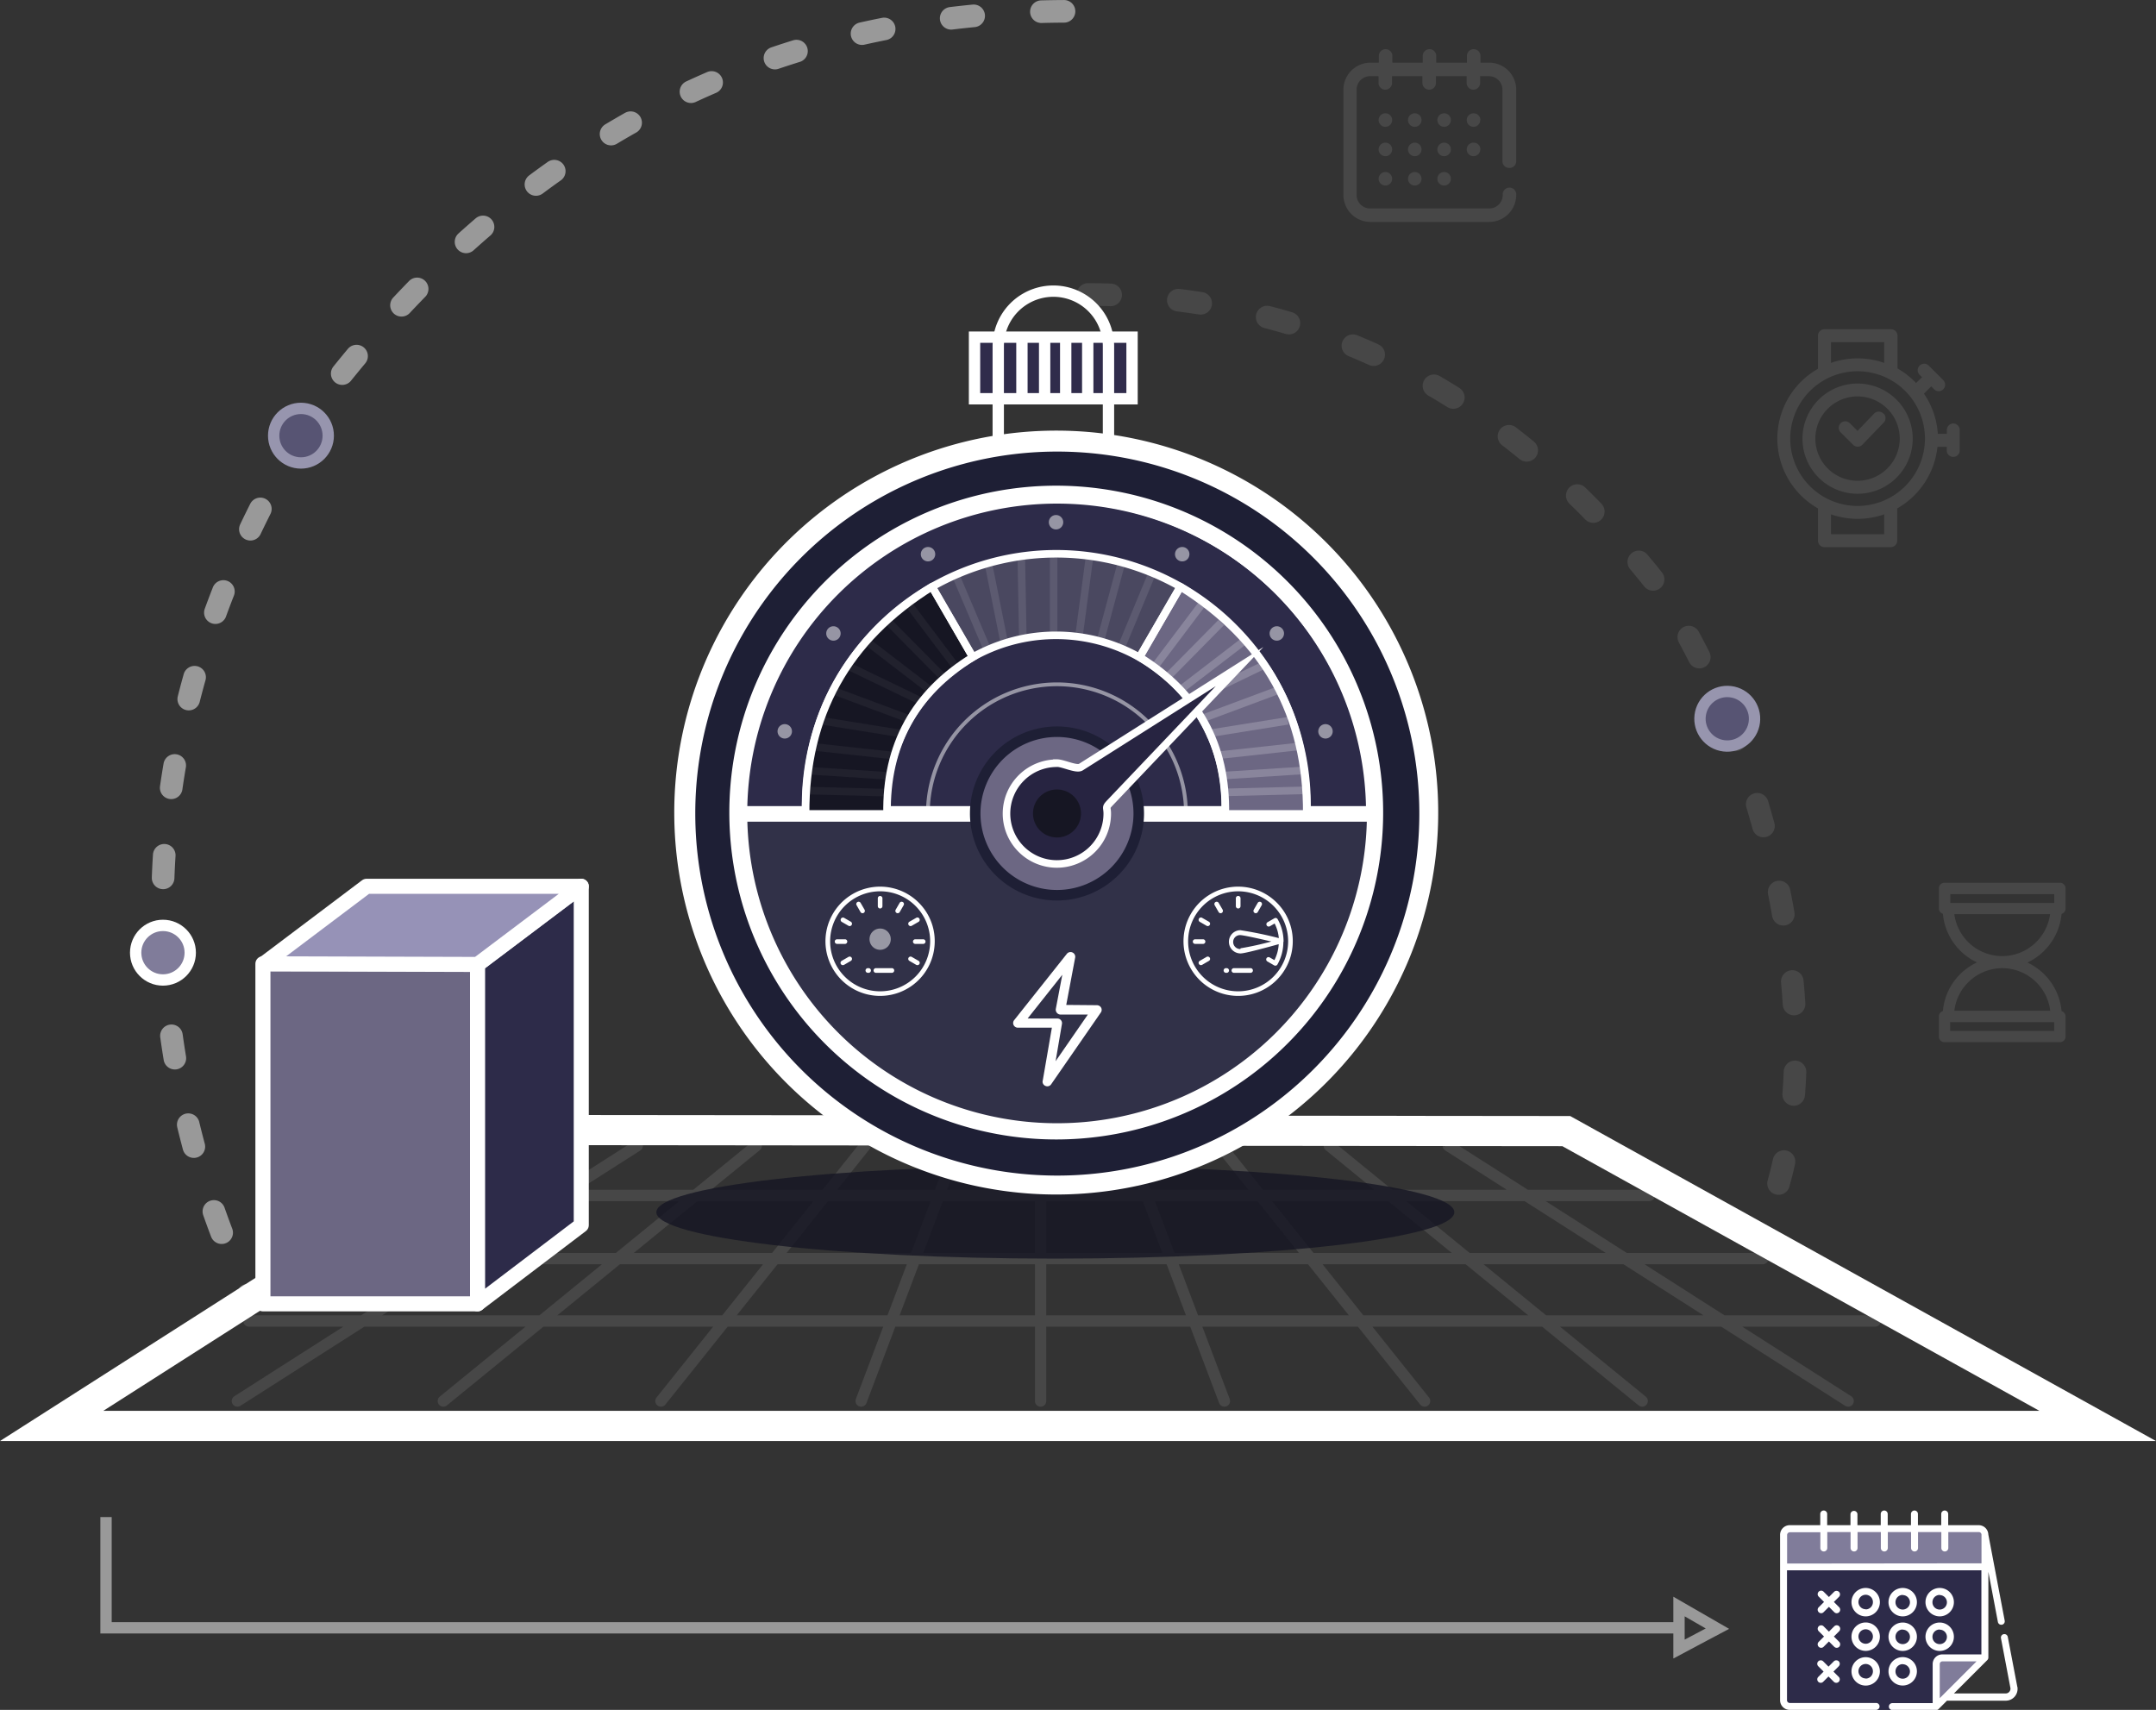 <svg xmlns="http://www.w3.org/2000/svg" xmlns:xlink="http://www.w3.org/1999/xlink" viewBox="0 0 405.26 321.43"><rect x="0" y="0" width="405.26" height="321.43" fill="#333333" stroke="none"/><defs><style>.cls-1,.cls-14,.cls-16,.cls-21,.cls-22,.cls-5,.cls-6,.cls-64,.cls-67,.cls-70,.cls-9{fill:none;}.cls-2{clip-path:url(#clip-path);}.cls-3,.cls-72{opacity:0.1;}.cls-4{clip-path:url(#clip-path-3);}.cls-14,.cls-16,.cls-21,.cls-5,.cls-6,.cls-64,.cls-70,.cls-9{stroke:#fff;}.cls-5,.cls-64{stroke-linecap:round;}.cls-16,.cls-21,.cls-22,.cls-5,.cls-6,.cls-67,.cls-9{stroke-miterlimit:22.93;}.cls-5,.cls-67,.cls-9{stroke-width:2.13px;}.cls-6{stroke-width:5.67px;}.cls-17,.cls-7{fill:#161623;}.cls-10,.cls-15,.cls-17,.cls-18,.cls-24,.cls-41,.cls-59,.cls-61,.cls-62,.cls-7,.cls-71{fill-rule:evenodd;}.cls-7{opacity:0.8;}.cls-8{fill:#302c4b;}.cls-10{fill:#1e1f35;}.cls-11,.cls-24,.cls-59,.cls-72{fill:#fff;}.cls-12,.cls-62,.cls-68{fill:#807c9a;}.cls-12,.cls-31{opacity:0.2;}.cls-13,.cls-61{fill:#2d2b49;}.cls-14{stroke-miterlimit:10;stroke-width:2.93px;}.cls-15{fill:#4a4860;}.cls-16{stroke-width:1.42px;}.cls-18,.cls-69{fill:#6c6783;}.cls-19,.cls-59{opacity:0.5;}.cls-20{clip-path:url(#clip-path-4);}.cls-21{stroke-width:0.71px;}.cls-22{stroke:#1e1f35;stroke-width:1.98px;}.cls-23{clip-path:url(#clip-path-5);}.cls-25{clip-path:url(#clip-path-6);}.cls-26{clip-path:url(#clip-path-7);}.cls-27{clip-path:url(#clip-path-8);}.cls-28{clip-path:url(#clip-path-9);}.cls-29{clip-path:url(#clip-path-10);}.cls-30{clip-path:url(#clip-path-11);}.cls-32{clip-path:url(#clip-path-12);}.cls-33{clip-path:url(#clip-path-13);}.cls-34{clip-path:url(#clip-path-14);}.cls-35{clip-path:url(#clip-path-15);}.cls-36{clip-path:url(#clip-path-16);}.cls-37{clip-path:url(#clip-path-17);}.cls-38{clip-path:url(#clip-path-18);}.cls-39{clip-path:url(#clip-path-19);}.cls-40{clip-path:url(#clip-path-20);}.cls-41{fill:#272441;}.cls-42{opacity:0.05;}.cls-43{clip-path:url(#clip-path-21);}.cls-44{clip-path:url(#clip-path-22);}.cls-45{clip-path:url(#clip-path-23);}.cls-46{clip-path:url(#clip-path-24);}.cls-47{clip-path:url(#clip-path-25);}.cls-48{clip-path:url(#clip-path-26);}.cls-49{clip-path:url(#clip-path-27);}.cls-50{clip-path:url(#clip-path-28);}.cls-51{clip-path:url(#clip-path-29);}.cls-52{clip-path:url(#clip-path-30);}.cls-53{clip-path:url(#clip-path-31);}.cls-54{clip-path:url(#clip-path-32);}.cls-55{clip-path:url(#clip-path-33);}.cls-56{clip-path:url(#clip-path-34);}.cls-57{clip-path:url(#clip-path-35);}.cls-58{clip-path:url(#clip-path-36);}.cls-60{clip-path:url(#clip-path-37);}.cls-63{clip-path:url(#clip-path-38);}.cls-64,.cls-70{stroke-linejoin:round;}.cls-64{stroke-width:4.25px;stroke-dasharray:4.25 12.76;}.cls-65{clip-path:url(#clip-path-39);}.cls-66{fill:#575473;}.cls-67{stroke:#9795ae;}.cls-70{stroke-width:2.83px;}.cls-71{fill:#9692b7;}</style><clipPath id="clip-path" transform="translate(-1 -1)"><rect class="cls-1" width="407.25" height="323.43"/></clipPath><clipPath id="clip-path-3" transform="translate(-1 -1)"><rect class="cls-1" x="44.56" y="215.31" width="309.96" height="50.13"/></clipPath><clipPath id="clip-path-4" transform="translate(-1 -1)"><rect class="cls-1" x="175.06" y="129.29" width="49.22" height="24.82"/></clipPath><clipPath id="clip-path-5" transform="translate(-1 -1)"><rect class="cls-1" x="147.14" y="137.12" width="2.73" height="2.79"/></clipPath><clipPath id="clip-path-6" transform="translate(-1 -1)"><rect class="cls-1" x="156.3" y="118.73" width="2.73" height="2.79"/></clipPath><clipPath id="clip-path-7" transform="translate(-1 -1)"><rect class="cls-1" x="174.07" y="103.83" width="2.73" height="2.8"/></clipPath><clipPath id="clip-path-8" transform="translate(-1 -1)"><rect class="cls-1" x="198.13" y="97.82" width="2.73" height="2.79"/></clipPath><clipPath id="clip-path-9" transform="translate(-1 -1)"><rect class="cls-1" x="248.79" y="137.12" width="2.73" height="2.79"/></clipPath><clipPath id="clip-path-10" transform="translate(-1 -1)"><rect class="cls-1" x="239.63" y="118.73" width="2.73" height="2.79"/></clipPath><clipPath id="clip-path-11" transform="translate(-1 -1)"><rect class="cls-1" x="221.86" y="103.83" width="2.73" height="2.8"/></clipPath><clipPath id="clip-path-12" transform="translate(-1 -1)"><rect class="cls-1" x="231" y="148.86" width="15.26" height="1.81"/></clipPath><clipPath id="clip-path-13" transform="translate(-1 -1)"><rect class="cls-1" x="230.98" y="145.1" width="15.29" height="2.4"/></clipPath><clipPath id="clip-path-14" transform="translate(-1 -1)"><rect class="cls-1" x="229.59" y="140.66" width="15.29" height="3.05"/></clipPath><clipPath id="clip-path-15" transform="translate(-1 -1)"><rect class="cls-1" x="227.62" y="135.8" width="15.56" height="3.86"/></clipPath><clipPath id="clip-path-16" transform="translate(-1 -1)"><rect class="cls-1" x="226.45" y="130.11" width="14.98" height="6.73"/></clipPath><clipPath id="clip-path-17" transform="translate(-1 -1)"><rect class="cls-1" x="224.39" y="125.39" width="14.49" height="7.97"/></clipPath><clipPath id="clip-path-18" transform="translate(-1 -1)"><rect class="cls-1" x="222.13" y="121" width="13.07" height="10.49"/></clipPath><clipPath id="clip-path-19" transform="translate(-1 -1)"><rect class="cls-1" x="219.55" y="117.54" width="11.51" height="11.63"/></clipPath><clipPath id="clip-path-20" transform="translate(-1 -1)"><rect class="cls-1" x="217.23" y="113.96" width="10.39" height="13.14"/></clipPath><clipPath id="clip-path-21" transform="translate(-1 -1)"><rect class="cls-1" x="152.47" y="148.9" width="15.26" height="1.81"/></clipPath><clipPath id="clip-path-22" transform="translate(-1 -1)"><rect class="cls-1" x="152.45" y="145.14" width="15.29" height="2.4"/></clipPath><clipPath id="clip-path-23" transform="translate(-1 -1)"><rect class="cls-1" x="153.85" y="140.7" width="15.29" height="3.05"/></clipPath><clipPath id="clip-path-24" transform="translate(-1 -1)"><rect class="cls-1" x="155.55" y="135.83" width="15.56" height="3.86"/></clipPath><clipPath id="clip-path-25" transform="translate(-1 -1)"><rect class="cls-1" x="157.3" y="130.15" width="14.98" height="6.73"/></clipPath><clipPath id="clip-path-26" transform="translate(-1 -1)"><rect class="cls-1" x="159.84" y="125.43" width="14.49" height="7.97"/></clipPath><clipPath id="clip-path-27" transform="translate(-1 -1)"><rect class="cls-1" x="163.52" y="121.04" width="13.07" height="10.49"/></clipPath><clipPath id="clip-path-28" transform="translate(-1 -1)"><rect class="cls-1" x="167.67" y="117.57" width="11.51" height="11.63"/></clipPath><clipPath id="clip-path-29" transform="translate(-1 -1)"><rect class="cls-1" x="171.1" y="113.99" width="10.39" height="13.14"/></clipPath><clipPath id="clip-path-30" transform="translate(-1 -1)"><rect class="cls-1" x="179.96" y="108.78" width="7.14" height="14.29"/></clipPath><clipPath id="clip-path-31" transform="translate(-1 -1)"><rect class="cls-1" x="186.07" y="106.71" width="4.37" height="15.17"/></clipPath><clipPath id="clip-path-32" transform="translate(-1 -1)"><rect class="cls-1" x="192.26" y="105.54" width="1.71" height="15.5"/></clipPath><clipPath id="clip-path-33" transform="translate(-1 -1)"><rect class="cls-1" x="198.34" y="105.1" width="1.42" height="15.31"/></clipPath><clipPath id="clip-path-34" transform="translate(-1 -1)"><rect class="cls-1" x="203.1" y="105.42" width="3.43" height="15.36"/></clipPath><clipPath id="clip-path-35" transform="translate(-1 -1)"><rect class="cls-1" x="207.16" y="106.53" width="5.35" height="15.15"/></clipPath><clipPath id="clip-path-36" transform="translate(-1 -1)"><rect class="cls-1" x="211.07" y="108.41" width="7.18" height="14.68"/></clipPath><clipPath id="clip-path-37" transform="translate(-1 -1)"><rect class="cls-1" x="19.86" y="286.18" width="306.15" height="26.57"/></clipPath><clipPath id="clip-path-38" transform="translate(-1 -1)"><rect class="cls-1" x="29.54" y="1" width="173.6" height="246.34"/></clipPath><clipPath id="clip-path-39" transform="translate(-1 -1)"><rect class="cls-1" x="203.4" y="54.23" width="137.14" height="171.36"/></clipPath></defs><title>icon_2</title><g id="Слой_2" data-name="Слой 2"><g id="Слой_1-2" data-name="Слой 1"><g class="cls-2"><g class="cls-2"><g class="cls-3"><g class="cls-4"><path class="cls-5" d="M47.79,249.33H353.46M65.78,237.6H332.34M84,225.72H311M196.6,216.37v48m34.55,0-18.15-48m17.41,0,38.37,48m40.9,0-58.82-48m97.54,48-75.17-48m-110.36,48,18.15-48m-17.41,0-38.37,48m-40.91,0,58.83-48m-97.54,48,75.17-48" transform="translate(-1 -1)"/></g></g><polygon class="cls-6" points="9.71 268.05 96.8 212.43 294.41 212.63 394.3 268.05 9.71 268.05"/><path class="cls-7" d="M199.37,220.15c41.42,0,75,3.91,75,8.73s-33.58,8.72-75,8.72-75-3.9-75-8.72,33.57-8.73,75-8.73" transform="translate(-1 -1)"/><rect class="cls-8" x="183.18" y="63.38" width="29.61" height="11.58"/><rect class="cls-9" x="183.18" y="63.38" width="29.61" height="11.58"/><path class="cls-9" d="M199,98.82h0a10.39,10.39,0,0,0,10.36-10.36V66.09a10.36,10.36,0,1,0-20.72,0V88.46A10.39,10.39,0,0,0,199,98.82Z" transform="translate(-1 -1)"/><line class="cls-9" x1="192.09" y1="64.04" x2="192.09" y2="74.96"/><line class="cls-9" x1="196.36" y1="64.04" x2="196.36" y2="74.96"/><line class="cls-9" x1="200.32" y1="64.04" x2="200.32" y2="74.96"/><line class="cls-9" x1="204.46" y1="64.04" x2="204.46" y2="74.96"/><path class="cls-10" d="M199.66,84.68a69.23,69.23,0,1,1-69.18,69.23,69.21,69.21,0,0,1,69.18-69.23" transform="translate(-1 -1)"/><path class="cls-11" d="M199.54,225.55a71.8,71.8,0,1,0-71.8-71.79,71.79,71.79,0,0,0,71.8,71.79m.15-139.66a68.05,68.05,0,1,1-68,68.05A68,68,0,0,1,199.69,85.89Z" transform="translate(-1 -1)"/><path class="cls-12" d="M259.24,153.76a59.75,59.75,0,0,1-59.7,59.7c-1.2,0-2.39,0-3.58-.12a59.69,59.69,0,0,1,0-119.17c1.19-.09,2.38-.12,3.58-.12a59.76,59.76,0,0,1,59.7,59.71" transform="translate(-1 -1)"/><path class="cls-13" d="M259.24,153.76V154H139.84v-.24A59.7,59.7,0,0,1,196,94.17c1.2-.09,2.39-.12,3.59-.12A59.76,59.76,0,0,1,259.24,153.76Z" transform="translate(-1 -1)"/><path class="cls-14" d="M259.24,153.76V154H139.84v-.24A59.7,59.7,0,0,1,196,94.17c1.2-.09,2.39-.12,3.59-.12A59.76,59.76,0,0,1,259.24,153.76Z" transform="translate(-1 -1)"/><path class="cls-11" d="M199.54,215.2a61.45,61.45,0,1,0-61.45-61.44,61.44,61.44,0,0,0,61.45,61.44m.12-119.53a58.24,58.24,0,1,1-58.2,58.24A58.23,58.23,0,0,1,199.66,95.67Z" transform="translate(-1 -1)"/><path class="cls-15" d="M199.54,105.1a47.14,47.14,0,0,1,47.13,47.17c0,.58,0,1.15,0,1.73H231.33c0-.57,0-1.15,0-1.73a31.84,31.84,0,1,0-63.68,0c0,.58,0,1.16,0,1.73H152.43c0-.58,0-1.15,0-1.73A47.15,47.15,0,0,1,199.54,105.1Z" transform="translate(-1 -1)"/><path class="cls-16" d="M199.54,105.1a47.14,47.14,0,0,1,47.13,47.17c0,.58,0,1.15,0,1.73H231.33c0-.57,0-1.15,0-1.73a31.84,31.84,0,1,0-63.68,0c0,.58,0,1.16,0,1.73H152.43c0-.58,0-1.15,0-1.73A47.15,47.15,0,0,1,199.54,105.1Z" transform="translate(-1 -1)"/><path class="cls-17" d="M167.74,154q-.33-19.33,16.12-29.47l-7.36-12.71c-.14-.48-.24-.66-.31-.54Q152.27,126.21,152.43,154Z" transform="translate(-1 -1)"/><path class="cls-16" d="M167.74,154q-.33-19.33,16.12-29.47l-7.36-12.71c-.14-.48-.24-.66-.31-.54Q152.27,126.21,152.43,154Z" transform="translate(-1 -1)"/><path class="cls-16" d="M176.19,111.28,184.14,125" transform="translate(-1 -1)"/><path class="cls-18" d="M231.32,154q.35-19.33-16.11-29.47l7.36-12.71c.13-.48.24-.66.3-.54q23.94,14.93,23.76,42.72Z" transform="translate(-1 -1)"/><path class="cls-16" d="M231.32,154q.35-19.33-16.11-29.47l7.36-12.71c.13-.48.24-.66.3-.54q23.94,14.93,23.76,42.72Z" transform="translate(-1 -1)"/><path class="cls-16" d="M222.87,111.28,214.93,125" transform="translate(-1 -1)"/><g class="cls-19"><g class="cls-20"><path class="cls-21" d="M199.67,129.64a24.26,24.26,0,0,1,24.25,24.12H175.41A24.27,24.27,0,0,1,199.67,129.64Z" transform="translate(-1 -1)"/></g></g><path class="cls-18" d="M199.67,138.55a15.37,15.37,0,1,1-15.36,15.36A15.36,15.36,0,0,1,199.67,138.55Z" transform="translate(-1 -1)"/><path class="cls-22" d="M199.67,138.55a15.37,15.37,0,1,1-15.36,15.36A15.36,15.36,0,0,1,199.67,138.55Z" transform="translate(-1 -1)"/><g class="cls-19"><g class="cls-23"><path class="cls-24" d="M148.51,137.48a1,1,0,1,1-1,1A1,1,0,0,1,148.51,137.48Z" transform="translate(-1 -1)"/><path class="cls-21" d="M148.51,137.48a1,1,0,1,1-1,1A1,1,0,0,1,148.51,137.48Z" transform="translate(-1 -1)"/></g></g><g class="cls-19"><g class="cls-25"><path class="cls-24" d="M157.66,119.08a1,1,0,1,1-1,1A1,1,0,0,1,157.66,119.08Z" transform="translate(-1 -1)"/><path class="cls-21" d="M157.66,119.08a1,1,0,1,1-1,1A1,1,0,0,1,157.66,119.08Z" transform="translate(-1 -1)"/></g></g><g class="cls-19"><g class="cls-26"><path class="cls-24" d="M175.44,104.18a1,1,0,1,1-1,1A1,1,0,0,1,175.44,104.18Z" transform="translate(-1 -1)"/><path class="cls-21" d="M175.44,104.18a1,1,0,1,1-1,1A1,1,0,0,1,175.44,104.18Z" transform="translate(-1 -1)"/></g></g><g class="cls-19"><g class="cls-27"><path class="cls-24" d="M199.5,98.17a1,1,0,1,1-1,1A1,1,0,0,1,199.5,98.17Z" transform="translate(-1 -1)"/><path class="cls-21" d="M199.5,98.17a1,1,0,1,1-1,1A1,1,0,0,1,199.5,98.17Z" transform="translate(-1 -1)"/></g></g><g class="cls-19"><g class="cls-28"><path class="cls-24" d="M250.15,137.48a1,1,0,1,0,1,1A1,1,0,0,0,250.15,137.48Z" transform="translate(-1 -1)"/><path class="cls-21" d="M250.15,137.48a1,1,0,1,0,1,1A1,1,0,0,0,250.15,137.48Z" transform="translate(-1 -1)"/></g></g><g class="cls-19"><g class="cls-29"><path class="cls-24" d="M241,119.08a1,1,0,1,0,1,1A1,1,0,0,0,241,119.08Z" transform="translate(-1 -1)"/><path class="cls-21" d="M241,119.08a1,1,0,1,0,1,1A1,1,0,0,0,241,119.08Z" transform="translate(-1 -1)"/></g></g><g class="cls-19"><g class="cls-30"><path class="cls-24" d="M223.22,104.18a1,1,0,1,0,1,1A1,1,0,0,0,223.22,104.18Z" transform="translate(-1 -1)"/><path class="cls-21" d="M223.22,104.18a1,1,0,1,0,1,1A1,1,0,0,0,223.22,104.18Z" transform="translate(-1 -1)"/></g></g><g class="cls-31"><g class="cls-32"><line class="cls-16" x1="245.24" y1="148.57" x2="230.02" y2="148.96"/></g></g><g class="cls-31"><g class="cls-33"><line class="cls-16" x1="245.22" y1="144.81" x2="230.03" y2="145.79"/></g></g><g class="cls-31"><g class="cls-34"><line class="cls-16" x1="243.8" y1="140.36" x2="228.66" y2="142.01"/></g></g><g class="cls-31"><g class="cls-35"><line class="cls-16" x1="242.07" y1="135.5" x2="226.73" y2="137.96"/></g></g><g class="cls-31"><g class="cls-36"><line class="cls-16" x1="240.18" y1="129.78" x2="225.7" y2="135.18"/></g></g><g class="cls-31"><g class="cls-37"><line class="cls-16" x1="237.58" y1="125.03" x2="223.7" y2="131.73"/></g></g><g class="cls-31"><g class="cls-38"><line class="cls-16" x1="233.77" y1="120.56" x2="221.56" y2="129.93"/></g></g><g class="cls-31"><g class="cls-39"><line class="cls-16" x1="229.55" y1="117.03" x2="219.05" y2="127.67"/></g></g><g class="cls-31"><g class="cls-40"><line class="cls-16" x1="226.06" y1="113.38" x2="216.8" y2="125.67"/></g></g><path class="cls-41" d="M199.67,144.45c1.16,0,3.69,1.27,4.49.76L234,126.31,209.56,152c-.8.85-.43.76-.43,1.93a9.47,9.47,0,1,1-9.46-9.46Z" transform="translate(-1 -1)"/><path class="cls-16" d="M199.67,144.45c1.16,0,3.69,1.27,4.49.76L234,126.31,209.56,152c-.8.85-.43.76-.43,1.93a9.47,9.47,0,1,1-9.46-9.46Z" transform="translate(-1 -1)"/><path class="cls-17" d="M199.67,149.41a4.51,4.51,0,1,1-4.5,4.5,4.5,4.5,0,0,1,4.5-4.5" transform="translate(-1 -1)"/><g class="cls-42"><g class="cls-43"><line class="cls-16" x1="151.49" y1="148.61" x2="166.71" y2="149"/></g></g><g class="cls-42"><g class="cls-44"><line class="cls-16" x1="151.5" y1="144.85" x2="166.69" y2="145.83"/></g></g><g class="cls-42"><g class="cls-45"><line class="cls-16" x1="152.92" y1="140.4" x2="168.06" y2="142.05"/></g></g><g class="cls-42"><g class="cls-46"><line class="cls-16" x1="154.66" y1="135.53" x2="169.99" y2="138"/></g></g><g class="cls-42"><g class="cls-47"><line class="cls-16" x1="156.55" y1="129.81" x2="171.03" y2="135.21"/></g></g><g class="cls-42"><g class="cls-48"><line class="cls-16" x1="159.15" y1="125.07" x2="173.02" y2="131.76"/></g></g><g class="cls-42"><g class="cls-49"><line class="cls-16" x1="162.95" y1="120.6" x2="175.16" y2="129.97"/></g></g><g class="cls-42"><g class="cls-50"><line class="cls-16" x1="167.17" y1="117.07" x2="177.67" y2="127.7"/></g></g><g class="cls-42"><g class="cls-51"><line class="cls-16" x1="170.67" y1="113.42" x2="179.93" y2="125.71"/></g></g><g class="cls-3"><g class="cls-52"><line class="cls-16" x1="179.61" y1="108.05" x2="185.45" y2="121.79"/></g></g><g class="cls-3"><g class="cls-53"><line class="cls-16" x1="188.75" y1="120.74" x2="185.77" y2="105.85"/></g></g><g class="cls-3"><g class="cls-54"><line class="cls-16" x1="191.97" y1="104.55" x2="192.26" y2="120.02"/></g></g><g class="cls-3"><g class="cls-55"><line class="cls-16" x1="198.05" y1="104.1" x2="198.05" y2="119.41"/></g></g><g class="cls-3"><g class="cls-56"><line class="cls-16" x1="202.8" y1="119.69" x2="204.82" y2="104.51"/></g></g><g class="cls-3"><g class="cls-57"><line class="cls-16" x1="210.82" y1="105.71" x2="206.84" y2="120.5"/></g></g><g class="cls-3"><g class="cls-58"><line class="cls-16" x1="216.59" y1="107.68" x2="210.72" y2="121.82"/></g></g><path class="cls-11" d="M173.7,170.69a10.27,10.27,0,1,0,3,7.26,10.17,10.17,0,0,0-3-7.26m-7.27,16.66a9.4,9.4,0,1,1,9.41-9.4A9.41,9.41,0,0,1,166.43,187.35Z" transform="translate(-1 -1)"/><path class="cls-11" d="M166.43,171.78a.44.44,0,0,0,.44-.44v-1.48a.44.44,0,0,0-.44-.43.43.43,0,0,0-.43.43v1.48a.43.43,0,0,0,.43.44" transform="translate(-1 -1)"/><path class="cls-11" d="M160.26,178a.43.43,0,0,0-.43-.43h-1.49a.43.43,0,0,0-.43.43.44.44,0,0,0,.43.44h1.49a.44.44,0,0,0,.43-.44" transform="translate(-1 -1)"/><path class="cls-11" d="M160.49,180.88l-1.28.74a.44.44,0,0,0-.16.6.43.43,0,0,0,.38.21.44.44,0,0,0,.22-.05l1.28-.75a.43.43,0,0,0,.16-.59.44.44,0,0,0-.6-.16" transform="translate(-1 -1)"/><path class="cls-11" d="M162.77,170.73a.44.44,0,0,0-.6-.16.43.43,0,0,0-.16.59l.74,1.29a.44.44,0,0,0,.38.22.46.46,0,0,0,.22-.06.44.44,0,0,0,.16-.6Z" transform="translate(-1 -1)"/><path class="cls-11" d="M160.93,174.27l-1.28-.74a.44.44,0,0,0-.44.76l1.28.74a.46.46,0,0,0,.22.06.44.44,0,0,0,.22-.82" transform="translate(-1 -1)"/><path class="cls-11" d="M169.52,172.61a.43.43,0,0,0,.22.06.45.45,0,0,0,.38-.22l.74-1.29a.43.43,0,0,0-.16-.59.44.44,0,0,0-.6.16l-.74,1.28a.44.44,0,0,0,.16.6" transform="translate(-1 -1)"/><path class="cls-11" d="M168.71,183h-3a.44.44,0,1,0,0,.87h3a.44.44,0,0,0,0-.87" transform="translate(-1 -1)"/><path class="cls-11" d="M164.2,183h0a.44.44,0,1,0,0,.87h0a.44.44,0,1,0,0-.87" transform="translate(-1 -1)"/><path class="cls-11" d="M241,170.69a10.27,10.27,0,1,0,3,7.26,10.17,10.17,0,0,0-3-7.26m-7.27,16.66a9.4,9.4,0,1,1,9.4-9.4A9.41,9.41,0,0,1,233.74,187.35Z" transform="translate(-1 -1)"/><path class="cls-11" d="M242.27,178a8.54,8.54,0,0,0-1.12-4.22.08.08,0,0,1,0,0,.44.44,0,0,0-.6-.16l-1.29.74a.44.44,0,0,0,.22.82.43.43,0,0,0,.22-.06l.89-.52a7.57,7.57,0,0,1,.79,2.75,73.35,73.35,0,0,0-7.23-1.49,2.17,2.17,0,0,0-1.54.66,2.19,2.19,0,0,0,1.58,3.71h0c.85,0,5.47-1.27,7.17-1.74a7.61,7.61,0,0,1-.81,3l-.89-.51a.43.43,0,1,0-.44.75l1.29.75a.42.42,0,0,0,.22.05.44.44,0,0,0,.38-.21.05.05,0,0,1,0,0,8.6,8.6,0,0,0,1.12-4.23m-8.08,1.31a1.32,1.32,0,0,1-1-2.22,1.34,1.34,0,0,1,.92-.4h0c.57,0,3.43.63,5.91,1.21A60.26,60.26,0,0,1,234.19,179.26Z" transform="translate(-1 -1)"/><path class="cls-11" d="M233.74,171.78a.44.44,0,0,0,.44-.44v-1.48a.44.44,0,0,0-.88,0v1.48a.44.44,0,0,0,.44.44" transform="translate(-1 -1)"/><path class="cls-11" d="M227.57,178a.44.44,0,0,0-.44-.43h-1.48a.44.44,0,0,0-.44.43.44.44,0,0,0,.44.44h1.48a.44.44,0,0,0,.44-.44" transform="translate(-1 -1)"/><path class="cls-11" d="M227.8,180.88l-1.28.74a.44.44,0,0,0-.16.6.45.45,0,0,0,.59.16l1.29-.75a.43.43,0,0,0,.16-.59.44.44,0,0,0-.6-.16" transform="translate(-1 -1)"/><path class="cls-11" d="M230.07,170.73a.43.43,0,0,0-.75.43l.74,1.29a.44.44,0,0,0,.38.22.46.46,0,0,0,.22-.06.45.45,0,0,0,.16-.6Z" transform="translate(-1 -1)"/><path class="cls-11" d="M228.24,174.27l-1.29-.74a.43.43,0,0,0-.59.16.44.44,0,0,0,.16.6l1.28.74a.43.43,0,0,0,.22.06.44.44,0,0,0,.22-.82" transform="translate(-1 -1)"/><path class="cls-11" d="M236.83,172.61a.39.39,0,0,0,.21.06.44.44,0,0,0,.38-.22l.74-1.29a.43.43,0,0,0-.75-.43l-.74,1.28a.43.43,0,0,0,.16.6" transform="translate(-1 -1)"/><path class="cls-11" d="M236,183h-3a.44.44,0,1,0,0,.87h3a.44.44,0,1,0,0-.87" transform="translate(-1 -1)"/><path class="cls-11" d="M231.51,183h0a.44.44,0,1,0,0,.87h0a.44.44,0,1,0,0-.87" transform="translate(-1 -1)"/><path class="cls-11" d="M172.61,178a.44.44,0,0,1,.44-.43h1.48a.44.44,0,0,1,.44.43.44.44,0,0,1-.44.44h-1.48a.44.44,0,0,1-.44-.44" transform="translate(-1 -1)"/><path class="cls-11" d="M172.38,180.88l1.28.74a.44.44,0,0,1,.16.6.45.45,0,0,1-.59.16l-1.29-.75a.43.43,0,0,1-.16-.59.44.44,0,0,1,.6-.16" transform="translate(-1 -1)"/><path class="cls-11" d="M171.94,174.27l1.29-.74a.43.43,0,0,1,.59.16.44.44,0,0,1-.16.6l-1.28.74a.43.43,0,0,1-.22.06.44.44,0,0,1-.22-.82" transform="translate(-1 -1)"/><path class="cls-59" d="M166.44,175.55a2,2,0,1,1-2,2,2,2,0,0,1,2-2" transform="translate(-1 -1)"/><path class="cls-11" d="M194.16,192.46l6.52-8.22-1.22,6.41a.92.92,0,0,0,.2.74.89.89,0,0,0,.67.33l5.15,0-6.06,8.77,1.19-7a.85.85,0,0,0-.19-.72.84.84,0,0,0-.65-.3Zm3.37,12.68a.92.92,0,0,0,.32.07.87.87,0,0,0,.74-.39l9.32-13.47a.87.87,0,0,0,.07-.92.92.92,0,0,0-.79-.47l-5.77-.05,1.67-8.86a.89.89,0,0,0-.5-1,.88.88,0,0,0-1.06.26l-9.89,12.45a.87.87,0,0,0-.11.94.9.9,0,0,0,.81.49l6.38,0-1.71,9.9A.85.85,0,0,0,197.53,205.14Z" transform="translate(-1 -1)"/><g class="cls-19"><g class="cls-60"><path class="cls-9" d="M316.6,311l2.91-1.55,4.31-2.29L316.6,303v8Zm-22.17-4H316.6M20.93,286.18V307h273.5" transform="translate(-1 -1)"/></g></g><polygon class="cls-61" points="373.2 294.38 335.17 294.82 335.17 320.02 336.42 321.43 363.94 321.43 373.75 311.62 373.2 294.38"/><polygon class="cls-62" points="364.5 311.7 372.6 312 364.05 320.32 364.05 313.5 364.5 311.7"/><polygon class="cls-62" points="373.2 294.38 372.82 287.4 335.62 287.55 335.17 294.82 373.2 294.38"/><path class="cls-11" d="M351.7,299.51a2.67,2.67,0,1,0,2.66,2.67,2.68,2.68,0,0,0-2.66-2.67m0,4a1.36,1.36,0,1,1,1.35-1.36A1.36,1.36,0,0,1,351.7,303.54Z" transform="translate(-1 -1)"/><path class="cls-11" d="M358.65,304.85a2.67,2.67,0,1,0-2.67-2.67,2.67,2.67,0,0,0,2.67,2.67m0-4a1.36,1.36,0,1,1-1.36,1.36A1.36,1.36,0,0,1,358.65,300.82Z" transform="translate(-1 -1)"/><path class="cls-11" d="M365.6,304.85a2.67,2.67,0,1,0-2.67-2.67,2.68,2.68,0,0,0,2.67,2.67m0-4a1.36,1.36,0,1,1-1.36,1.36A1.36,1.36,0,0,1,365.6,300.82Z" transform="translate(-1 -1)"/><path class="cls-11" d="M351.7,306a2.67,2.67,0,1,0,2.66,2.66A2.67,2.67,0,0,0,351.7,306m0,4a1.36,1.36,0,1,1,1.35-1.36A1.36,1.36,0,0,1,351.7,310Z" transform="translate(-1 -1)"/><path class="cls-11" d="M365.6,311.35a2.67,2.67,0,1,0-2.67-2.67,2.68,2.68,0,0,0,2.67,2.67m0-4a1.36,1.36,0,1,1-1.36,1.36A1.36,1.36,0,0,1,365.6,307.32Z" transform="translate(-1 -1)"/><path class="cls-11" d="M358.65,311.35a2.67,2.67,0,1,0-2.67-2.67,2.67,2.67,0,0,0,2.67,2.67m0-4a1.36,1.36,0,1,1-1.36,1.36A1.36,1.36,0,0,1,358.65,307.32Z" transform="translate(-1 -1)"/><path class="cls-11" d="M358.65,317.85a2.67,2.67,0,1,0-2.67-2.66,2.66,2.66,0,0,0,2.67,2.66m0-4a1.36,1.36,0,1,1-1.36,1.36A1.36,1.36,0,0,1,358.65,313.83Z" transform="translate(-1 -1)"/><path class="cls-11" d="M351.7,312.52a2.67,2.67,0,1,0,2.66,2.67,2.68,2.68,0,0,0-2.66-2.67m0,4a1.36,1.36,0,1,1,1.35-1.36A1.36,1.36,0,0,1,351.7,316.55Z" transform="translate(-1 -1)"/><path class="cls-11" d="M342.86,304.06a.65.65,0,0,0,.46.2.63.63,0,0,0,.46-.2l1-1,1,1a.64.64,0,0,0,.93,0,.66.66,0,0,0,0-.92l-1-1,1-1a.66.66,0,0,0-.93-.93l-1,1-1-1a.65.65,0,1,0-.92.93l1,1-1,1a.64.64,0,0,0,0,.92" transform="translate(-1 -1)"/><path class="cls-11" d="M342.86,310.57a.63.63,0,0,0,.46.19.62.62,0,0,0,.46-.19l1-1,1,1a.66.66,0,0,0,.93,0,.67.67,0,0,0,0-.93l-1-1,1-1a.65.65,0,1,0-.93-.92l-1,1-1-1a.65.65,0,1,0-.92.92l1,1-1,1a.65.65,0,0,0,0,.93" transform="translate(-1 -1)"/><path class="cls-11" d="M346.63,313.3a.67.67,0,0,0-.93,0l-1,1-1-1a.65.65,0,1,0-.92.93l1,1-1,1a.65.65,0,0,0,.46,1.11.62.62,0,0,0,.46-.19l1-1,1,1a.65.65,0,1,0,.93-.92l-1-1,1-1a.67.67,0,0,0,0-.93" transform="translate(-1 -1)"/><path class="cls-11" d="M380.19,318.09l-1.79-9.38a.65.65,0,1,0-1.28.25l1.78,9.38a.9.9,0,0,1-.95,1h-9.67l6.28-6.28a.67.67,0,0,0,.19-.46V296.47l1.79,9.43a.65.65,0,0,0,1.28-.24l-3.08-16.22a1.81,1.81,0,0,0-1.81-1.73H367.2V285.6a.66.66,0,0,0-.66-.65.65.65,0,0,0-.65.65v2.11h-4.38V285.6a.65.65,0,0,0-.65-.65.66.66,0,0,0-.66.65v2.11h-4.37V285.6a.66.66,0,0,0-.66-.65.65.65,0,0,0-.65.65v2.11h-4.38V285.6a.66.66,0,0,0-1.31,0v2.11h-4.38V285.6a.65.65,0,0,0-1.3,0v2.11h-5.73a1.81,1.81,0,0,0-1.82,1.82v31.08a1.81,1.81,0,0,0,1.82,1.82h16.23a.65.65,0,0,0,0-1.3H337.42a.52.52,0,0,1-.52-.52V296.19h36.54V312H366.1a1.82,1.82,0,0,0-1.82,1.82v7.34H356.7a.65.65,0,1,0,0,1.3h8.23a.66.66,0,0,0,.47-.19l1.57-1.57h11a2.22,2.22,0,0,0,2.24-2.58m-43.29-23.2v-5.36a.52.52,0,0,1,.52-.52h5.73V292a.65.65,0,1,0,1.3,0V289h4.38V292a.66.66,0,0,0,.66.65.65.65,0,0,0,.65-.65V289h4.38V292a.65.65,0,0,0,.65.65.66.66,0,0,0,.66-.65V289h4.37V292a.66.66,0,0,0,.66.65.65.65,0,0,0,.65-.65V289h4.38V292a.65.65,0,0,0,.65.65.66.66,0,0,0,.66-.65V289h5.73a.51.51,0,0,1,.51.52v5.36Zm28.69,18.9a.51.51,0,0,1,.51-.51h6.41l-6.92,6.92Z" transform="translate(-1 -1)"/><g class="cls-19"><g class="cls-63"><path class="cls-64" d="M201,3.13Q119,3.55,64.25,72.58,21.39,135,34.71,204.66A167.85,167.85,0,0,0,48,245.21" transform="translate(-1 -1)"/></g></g><g class="cls-3"><g class="cls-65"><path class="cls-64" d="M205.52,56.35q64,.34,106.7,54.18c20.79,30.27,35.65,88.89,19.3,123.17" transform="translate(-1 -1)"/></g></g><circle class="cls-66" cx="325.66" cy="136.11" r="5.13" transform="translate(149.78 441.7) rotate(-82.98)"/><circle class="cls-67" cx="325.66" cy="136.11" r="5.13" transform="translate(149.78 441.7) rotate(-82.98)"/><circle class="cls-68" cx="30.63" cy="179.09" r="5.13"/><circle class="cls-9" cx="30.63" cy="179.09" r="5.13"/><circle class="cls-66" cx="56.57" cy="81.9" r="5.13"/><circle class="cls-67" cx="56.57" cy="81.9" r="5.13"/><rect class="cls-69" x="49.42" y="181.17" width="40.35" height="63.93"/><rect class="cls-70" x="49.42" y="181.17" width="40.35" height="63.93"/><polygon class="cls-61" points="89.77 181.3 89.77 245.1 109.26 230.3 109.26 166.61 89.77 181.3"/><polygon class="cls-70" points="89.77 181.3 89.77 245.1 109.26 230.3 109.26 166.61 89.77 181.3"/><polygon class="cls-71" points="89.77 181.3 109.26 166.61 68.9 166.61 49.57 181.18 89.77 181.3"/><polygon class="cls-70" points="89.77 181.3 109.26 166.61 68.9 166.61 49.57 181.18 89.77 181.3"/><path class="cls-72" d="M284.69,32.57A1.26,1.26,0,0,0,286,31.31V17.86a5.08,5.08,0,0,0-5.07-5.08h-1.65V11.51a1.27,1.27,0,0,0-2.54,0v1.27h-5.77V11.51a1.27,1.27,0,0,0-2.54,0v1.27h-5.71V11.51a1.27,1.27,0,1,0-2.54,0v1.27h-1.58a5.09,5.09,0,0,0-5.08,5.08V37.65a5.08,5.08,0,0,0,5.08,5.07h22.33A5.07,5.07,0,0,0,286,37.65a1.27,1.27,0,1,0-2.53,0,2.54,2.54,0,0,1-2.54,2.54H258.56A2.54,2.54,0,0,1,256,37.65V17.86a2.54,2.54,0,0,1,2.54-2.54h1.58v1.27a1.27,1.27,0,0,0,2.54,0V15.32h5.71v1.27a1.27,1.27,0,0,0,2.54,0V15.32h5.77v1.27a1.27,1.27,0,0,0,2.54,0V15.32h1.65a2.54,2.54,0,0,1,2.54,2.54V31.31a1.25,1.25,0,0,0,1.26,1.26" transform="translate(-1 -1)"/><path class="cls-72" d="M262.68,23.57a1.27,1.27,0,1,1-1.27-1.27,1.26,1.26,0,0,1,1.27,1.27" transform="translate(-1 -1)"/><path class="cls-72" d="M273.72,23.57a1.27,1.27,0,1,1-1.27-1.27,1.26,1.26,0,0,1,1.27,1.27" transform="translate(-1 -1)"/><path class="cls-72" d="M279.24,23.57A1.27,1.27,0,1,1,278,22.3a1.26,1.26,0,0,1,1.27,1.27" transform="translate(-1 -1)"/><path class="cls-72" d="M262.68,29.09a1.27,1.27,0,1,1-1.27-1.27,1.26,1.26,0,0,1,1.27,1.27" transform="translate(-1 -1)"/><path class="cls-72" d="M262.68,34.6a1.27,1.27,0,1,1-1.27-1.26,1.27,1.27,0,0,1,1.27,1.26" transform="translate(-1 -1)"/><path class="cls-72" d="M268.2,23.57a1.27,1.27,0,1,1-1.27-1.27,1.26,1.26,0,0,1,1.27,1.27" transform="translate(-1 -1)"/><path class="cls-72" d="M268.2,29.09a1.27,1.27,0,1,1-1.27-1.27,1.26,1.26,0,0,1,1.27,1.27" transform="translate(-1 -1)"/><path class="cls-72" d="M268.2,34.6a1.27,1.27,0,1,1-1.27-1.26,1.27,1.27,0,0,1,1.27,1.26" transform="translate(-1 -1)"/><path class="cls-72" d="M273.72,29.09a1.27,1.27,0,1,1-1.27-1.27,1.26,1.26,0,0,1,1.27,1.27" transform="translate(-1 -1)"/><path class="cls-72" d="M279.24,29.09A1.27,1.27,0,1,1,278,27.82a1.26,1.26,0,0,1,1.27,1.27" transform="translate(-1 -1)"/><path class="cls-72" d="M273.72,34.6a1.27,1.27,0,1,1-1.27-1.26,1.27,1.27,0,0,1,1.27,1.26" transform="translate(-1 -1)"/><path class="cls-72" d="M350.17,91.38a7.93,7.93,0,1,1,7.92-7.93,7.94,7.94,0,0,1-7.92,7.93m0-18.28a10.36,10.36,0,1,0,10.36,10.35A10.37,10.37,0,0,0,350.17,73.1Z" transform="translate(-1 -1)"/><path class="cls-72" d="M350.17,96.11a12.66,12.66,0,1,1,12.66-12.66,12.68,12.68,0,0,1-12.66,12.66m5,5.31h-10V97.69a15.25,15.25,0,0,0,10,0Zm-10-36.1h10v3.9a15.08,15.08,0,0,0-10,0Zm23,15.28a1.22,1.22,0,0,0-1.22,1.22v.73h-1.7A15,15,0,0,0,362.64,75L364,73.63c.4.33.67.91,1.41.91a1.22,1.22,0,0,0,.86-2.08l-2.79-2.79a1.22,1.22,0,0,0-1.72,1.72l.52.52L361.16,73h0l0,0h0a15.47,15.47,0,0,0-3.49-2.74V64.11a1.22,1.22,0,0,0-1.22-1.22H343.93a1.22,1.22,0,0,0-1.21,1.22v6.22a15.09,15.09,0,0,0,0,26.24v6.07a1.21,1.21,0,0,0,1.21,1.21H356.4a1.22,1.22,0,0,0,1.22-1.21V96.57A15.1,15.1,0,0,0,365.18,85h1.75v.78a1.22,1.22,0,0,0,2.43,0V81.82A1.22,1.22,0,0,0,368.15,80.6Z" transform="translate(-1 -1)"/><path class="cls-72" d="M355,78.74a1.21,1.21,0,0,0-1.72,0L350.16,82l-1.47-1.46A1.22,1.22,0,1,0,347,82.3l2.33,2.32a1.21,1.21,0,0,0,.86.35h0a1.19,1.19,0,0,0,.87-.37l4-4.14a1.21,1.21,0,0,0,0-1.72" transform="translate(-1 -1)"/><path class="cls-72" d="M377.38,183a9.11,9.11,0,0,1,9,8H368.35a9.11,9.11,0,0,1,9-8m-9-10.15h18a9.08,9.08,0,0,1-18,0Zm-.75-3.77h19.53v1.65H367.6Zm19.53,25.71H367.57v-1.65h19.54v1.65Zm-20.93-3.72a1.05,1.05,0,0,0-.75,1v3.78a1.05,1.05,0,0,0,1.06,1.06H388.2a1.05,1.05,0,0,0,1.06-1.06v-3.78a1.05,1.05,0,0,0-.75-1,11.22,11.22,0,0,0-6.42-9.13,11.25,11.25,0,0,0,6.42-9.14,1.05,1.05,0,0,0,.75-1V168a1.05,1.05,0,0,0-1.06-1.06H366.51a1.05,1.05,0,0,0-1.06,1.06v3.78a1.05,1.05,0,0,0,.75,1,11.23,11.23,0,0,0,6.42,9.14A11.14,11.14,0,0,0,366.2,191.05Z" transform="translate(-1 -1)"/></g></g></g></g></svg>